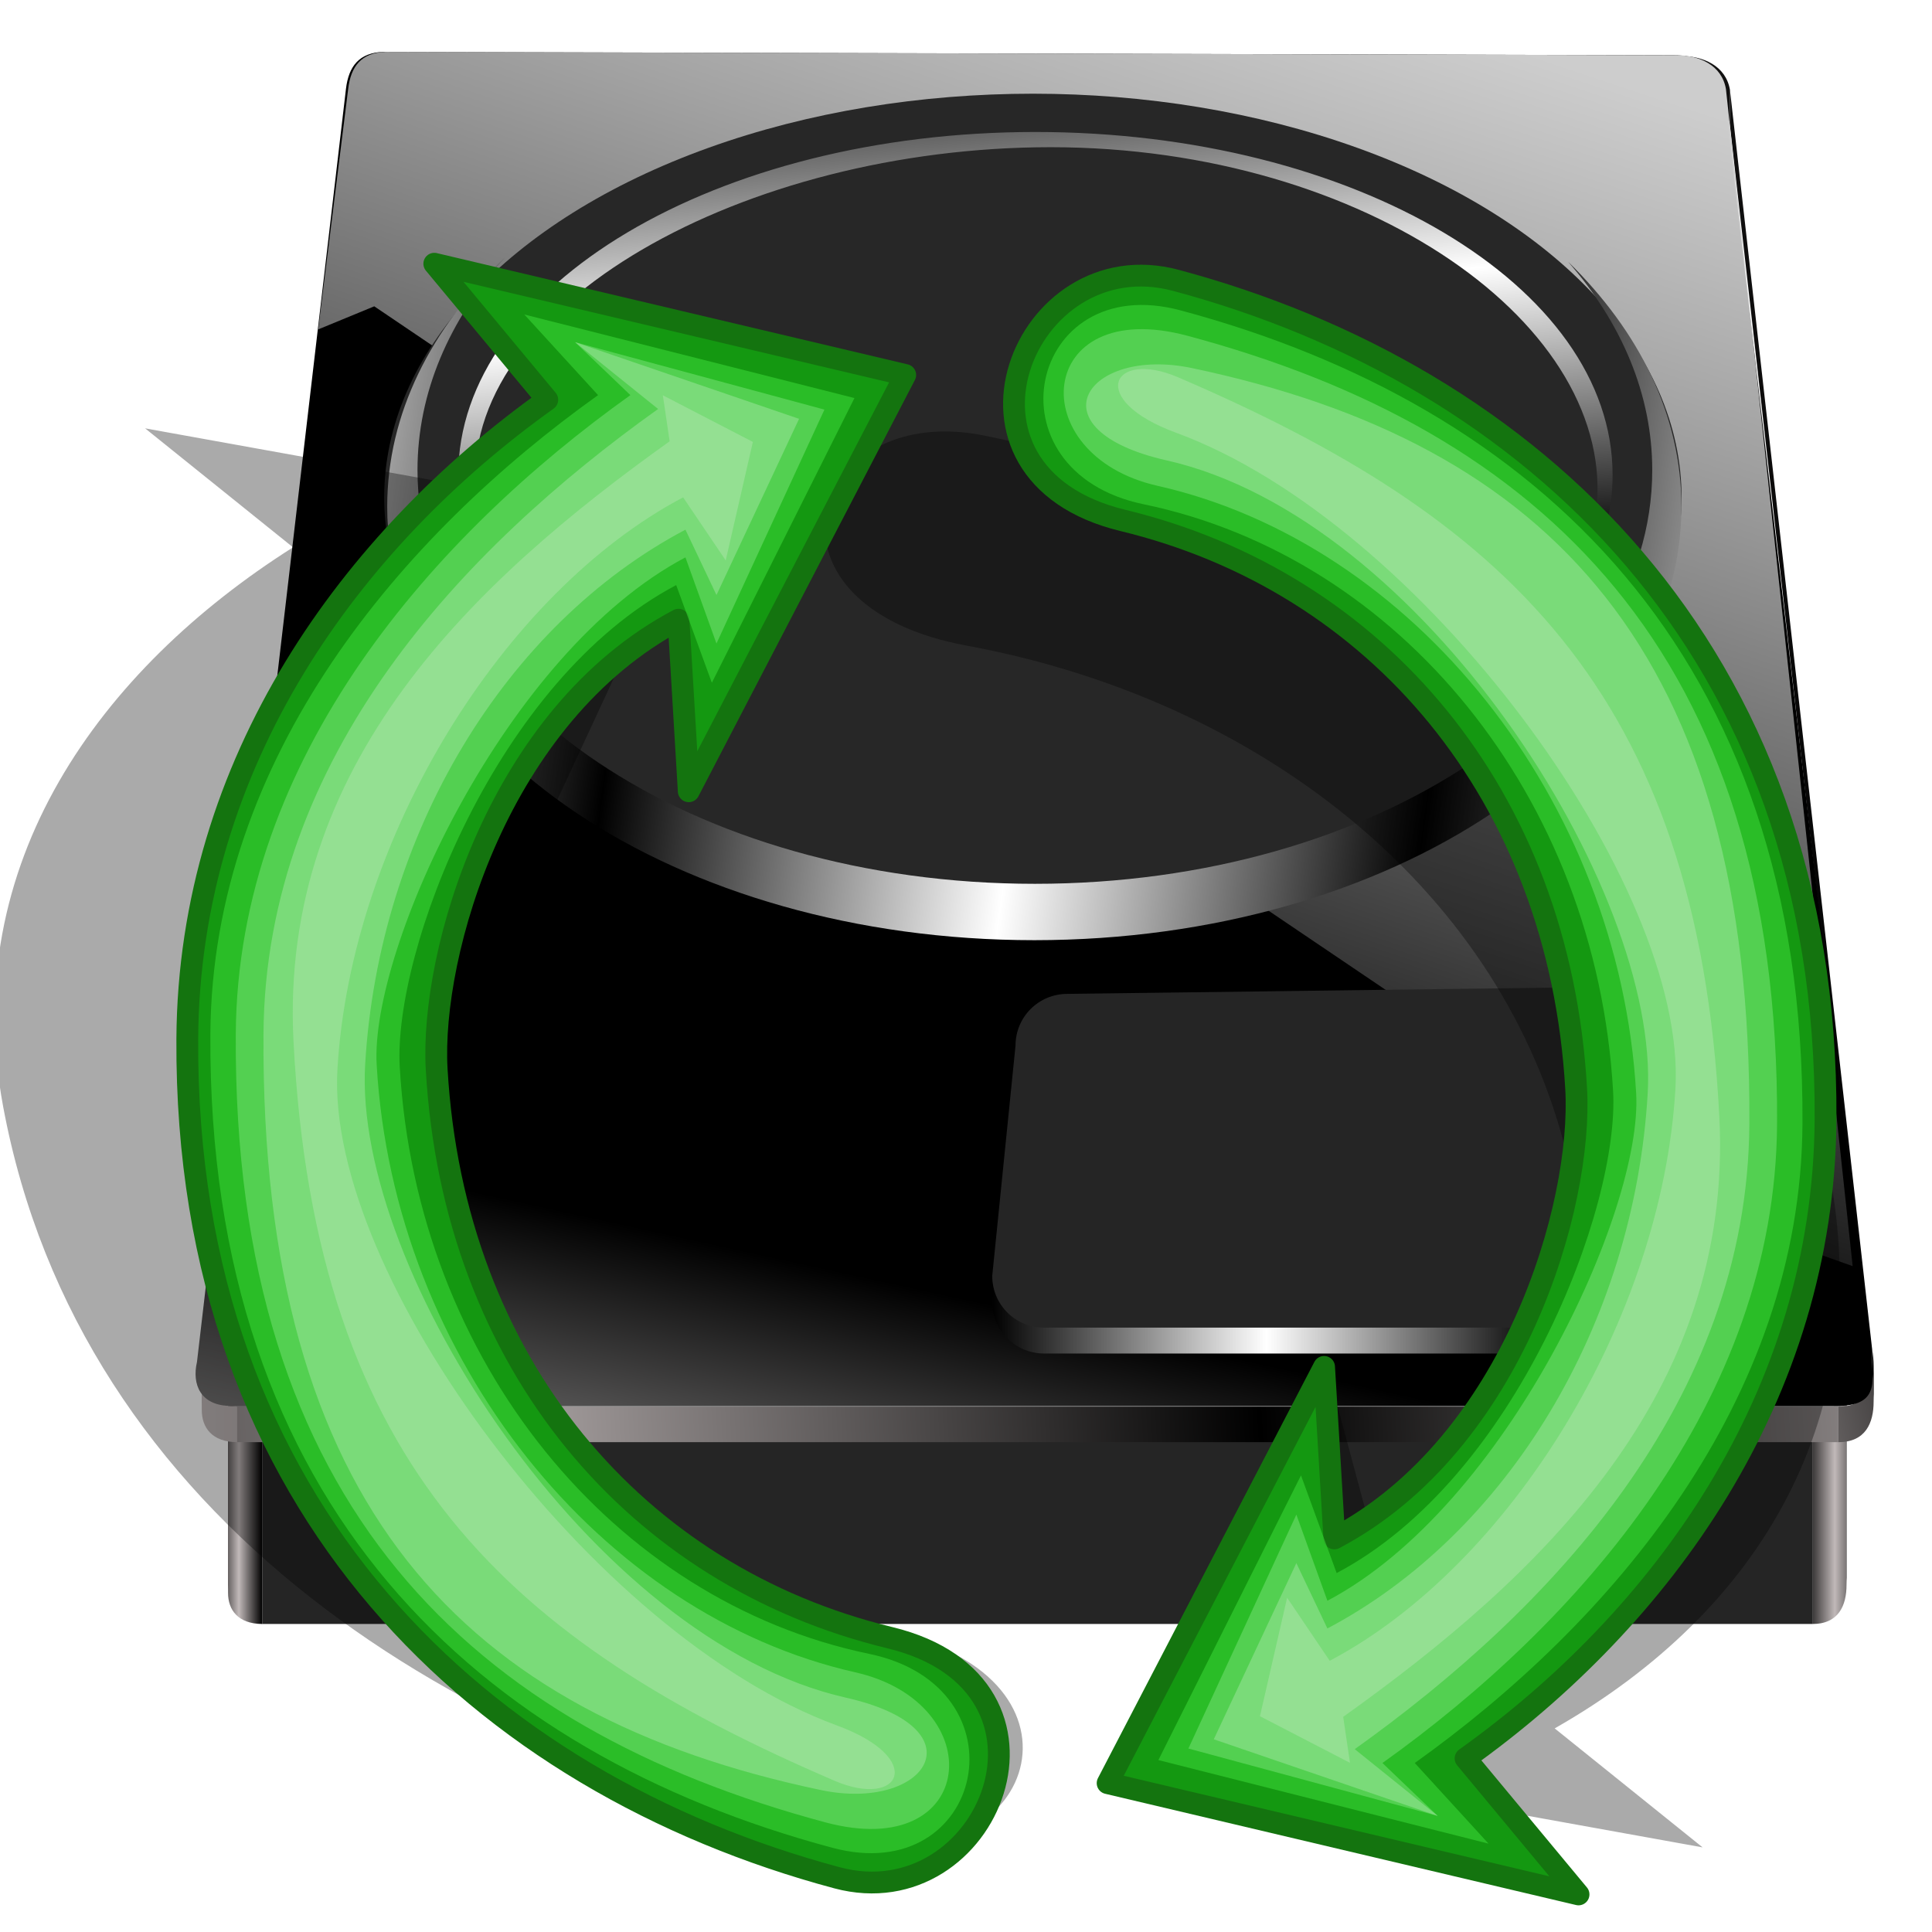 <?xml version="1.0" encoding="UTF-8" standalone="no"?>
<!-- Created with Inkscape (http://www.inkscape.org/) -->

<svg
   xmlns:dc="http://purl.org/dc/elements/1.1/"
   xmlns:cc="http://creativecommons.org/ns#"
   xmlns:rdf="http://www.w3.org/1999/02/22-rdf-syntax-ns#"
   xmlns:svg="http://www.w3.org/2000/svg"
   xmlns="http://www.w3.org/2000/svg"
   xmlns:xlink="http://www.w3.org/1999/xlink"
   xmlns:sodipodi="http://sodipodi.sourceforge.net/DTD/sodipodi-0.dtd"
   xmlns:inkscape="http://www.inkscape.org/namespaces/inkscape"
   width="255"
   height="255"
   viewBox="0 0 67.469 67.469"
   version="1.1"
   id="svg8"
   inkscape:version="0.92.5 (2060ec1f9f, 2020-04-08)"
   sodipodi:docname="Systemback.svg">
  <defs
     id="defs2">
    <clipPath
       clipPathUnits="userSpaceOnUse"
       id="clipPath2059">
      <path
         d="m -10.1,231.685 c 3.559,2.506 4.832,-0.585 2.965,-3.064 -3.182,-4.225 -6.444,-9.84 -12.355,-15.913 -2.595,-2.669 -11.861,-7.808 -11.861,-7.808 0,0 -0.115,-2.188 -0.099,-3.064 0.011,-0.582 -0.566,-0.564 -0.89,-0.297 -0.782,0.645 -2.471,2.57 -2.471,2.57 l -1.68,-0.099 -1.087,-1.581 c -0.297,-0.411 -0.636,-0.346 -0.89,0 -0.545,1.85 -0.879,3.885 -3.459,3.954 l 4.448,3.954 c 7.766,1.553 15.579,5.585 20.262,14.332 0,0 4.526,5.194 7.116,7.018 z"
         id="path2061"
         sodipodi:nodetypes="csscsscccccccs"
         inkscape:connector-curvature="0"
         stroke-dasharray="none"
         stroke-opacity="1"
         fill="#ffffff"
         fill-rule="evenodd"
         stroke="none"
         stroke-linejoin="miter"
         fill-opacity="1"
         stroke-linecap="butt"
         stroke-width="0.048"
         stroke-miterlimit="4" />
    </clipPath>
    <clipPath
       id="clipPath2059-5"
       clipPathUnits="userSpaceOnUse">
      <path
         stroke-miterlimit="4"
         stroke-width="0.048"
         stroke-linecap="butt"
         fill-opacity="1"
         stroke-linejoin="miter"
         stroke="none"
         fill-rule="evenodd"
         fill="#ffffff"
         stroke-opacity="1"
         stroke-dasharray="none"
         inkscape:connector-curvature="0"
         sodipodi:nodetypes="csscsscccccccs"
         id="path2061-3"
         d="m -10.1,231.685 c 3.559,2.506 4.832,-0.585 2.965,-3.064 -3.182,-4.225 -6.444,-9.84 -12.355,-15.913 -2.595,-2.669 -11.861,-7.808 -11.861,-7.808 0,0 -0.115,-2.188 -0.099,-3.064 0.011,-0.582 -0.566,-0.564 -0.89,-0.297 -0.782,0.645 -2.471,2.57 -2.471,2.57 l -1.68,-0.099 -1.087,-1.581 c -0.297,-0.411 -0.636,-0.346 -0.89,0 -0.545,1.85 -0.879,3.885 -3.459,3.954 l 4.448,3.954 c 7.766,1.553 15.579,5.585 20.262,14.332 0,0 4.526,5.194 7.116,7.018 z" />
    </clipPath>
    <clipPath
       id="clipPath">
      <path
         fill-opacity="0.95"
         stroke="none"
         fill="#1b1b1b"
         sodipodi:nodetypes="csssscc"
         inkscape:connector-curvature="0"
         id="rect5264"
         d="m -515.73,435.564 v 5.838 c 0,9.743 -7.844,17.587 -17.587,17.587 h -135.051 c -9.743,0 -17.587,-7.844 -17.587,-17.587 v -5.838 z" />
    </clipPath>
    <clipPath
       clipPathUnits="userSpaceOnUse"
       id="clipPath2059-7">
      <path
         d="m -10.1,231.685 c 3.559,2.506 4.832,-0.585 2.965,-3.064 -3.182,-4.225 -6.444,-9.84 -12.355,-15.913 -2.595,-2.669 -11.861,-7.808 -11.861,-7.808 0,0 -0.115,-2.188 -0.099,-3.064 0.011,-0.582 -0.566,-0.564 -0.89,-0.297 -0.782,0.645 -2.471,2.57 -2.471,2.57 l -1.68,-0.099 -1.087,-1.581 c -0.297,-0.411 -0.636,-0.346 -0.89,0 -0.545,1.85 -0.879,3.885 -3.459,3.954 l 4.448,3.954 c 7.766,1.553 15.579,5.585 20.262,14.332 0,0 4.526,5.194 7.116,7.018 z"
         id="path2061-5"
         sodipodi:nodetypes="csscsscccccccs"
         inkscape:connector-curvature="0"
         stroke-dasharray="none"
         stroke-opacity="1"
         fill="#ffffff"
         fill-rule="evenodd"
         stroke="none"
         stroke-linejoin="miter"
         fill-opacity="1"
         stroke-linecap="butt"
         stroke-width="0.048"
         stroke-miterlimit="4" />
    </clipPath>
    <clipPath
       clipPathUnits="userSpaceOnUse"
       id="clipPath1162">
      <path
         stroke-miterlimit="4"
         stroke-width="0.071"
         stroke-linecap="round"
         fill-opacity="0.347"
         stroke-linejoin="round"
         stroke="none"
         fill="#000000"
         stroke-opacity="1"
         stroke-dasharray="none"
         inkscape:connector-curvature="0"
         d="m -65.65,239.846 c -9.358,0 -16.952,7.594 -16.952,16.952 0,9.358 7.594,16.941 16.952,16.941 0.292,0 0.579,-0.008 0.868,-0.022 2.123,-0.108 4.148,-0.606 5.995,-1.424 l 2.67,3.971 c -0.226,0.495 -0.245,0.964 -0.011,1.313 l 15.673,23.326 c 0.495,0.737 1.944,0.632 3.248,-0.245 1.304,-0.876 1.964,-2.177 1.468,-2.914 L -51.423,274.417 c -0.233,-0.347 -0.683,-0.499 -1.224,-0.478 l -2.558,-3.804 c 3.96,-3.1 6.507,-7.92 6.507,-13.337 0,-9.358 -7.594,-16.952 -16.952,-16.952 z m 0,2.581 c 7.929,0 14.371,6.442 14.371,14.371 0,7.929 -6.442,14.36 -14.371,14.36 -7.929,0 -14.349,-6.431 -14.349,-14.36 0,-0.248 -0.001,-0.489 0.011,-0.734 0.384,-7.586 6.657,-13.637 14.338,-13.637 z"
         id="path1164" />
    </clipPath>
    <linearGradient
       id="linearGradient4331">
      <stop
         stop-opacity="1"
         stop-color="#cdcdcd"
         id="stop4333" />
      <stop
         stop-opacity="0"
         stop-color="#ffffff"
         offset="1"
         id="stop4335" />
    </linearGradient>
    <linearGradient
       id="linearGradient3363">
      <stop
         stop-opacity="1"
         stop-color="#ffffff"
         id="stop3365" />
      <stop
         stop-opacity="0"
         stop-color="#ffffff"
         id="stop3367"
         offset="1" />
    </linearGradient>
    <linearGradient
       inkscape:collect="always"
       id="linearGradient3247">
      <stop
         stop-opacity="1"
         stop-color="#000000"
         id="stop3249" />
      <stop
         stop-opacity="1"
         stop-color="#ffffff"
         offset="1"
         id="stop3252" />
    </linearGradient>
    <linearGradient
       id="linearGradient3249">
      <stop
         stop-opacity="1"
         stop-color="#c1b9b9"
         id="stop3251" />
      <stop
         stop-opacity="1"
         stop-color="#000000"
         offset="1"
         id="stop3253" />
    </linearGradient>
    <linearGradient
       id="linearGradient3578">
      <stop
         stop-opacity="1"
         stop-color="#000000"
         id="stop3580" />
      <stop
         stop-opacity="1"
         stop-color="#fffcfc"
         offset="1"
         id="stop3582" />
    </linearGradient>
    <linearGradient
       y2="150.67"
       x2="410.32"
       y1="151.69"
       x1="356.12"
       spreadMethod="reflect"
       gradientUnits="userSpaceOnUse"
       id="linearGradient3444"
       xlink:href="#linearGradient3249"
       inkscape:collect="always" />
    <linearGradient
       y2="224.35"
       x2="505.34"
       y1="224.35"
       x1="509.83"
       spreadMethod="reflect"
       gradientUnits="userSpaceOnUse"
       id="linearGradient3452"
       xlink:href="#linearGradient3249"
       inkscape:collect="always" />
    <linearGradient
       y2="221.35"
       x2="288.38"
       y1="221.35"
       x1="285.1"
       spreadMethod="reflect"
       gradientUnits="userSpaceOnUse"
       id="linearGradient3460"
       xlink:href="#linearGradient3249"
       inkscape:collect="always" />
    <linearGradient
       y2="121.35"
       x2="671.29"
       y1="5.923"
       x1="650.77"
       gradientUnits="userSpaceOnUse"
       id="linearGradient3464"
       xlink:href="#linearGradient3363"
       inkscape:collect="always" />
    <linearGradient
       y2="127.56"
       x2="759.91"
       y1="127.56"
       x1="524.49"
       spreadMethod="reflect"
       gradientUnits="userSpaceOnUse"
       id="linearGradient3487"
       xlink:href="#linearGradient3249"
       inkscape:collect="always" />
    <linearGradient
       y2="265.57"
       x2="516.4"
       y1="183.84"
       x1="534.28"
       gradientUnits="userSpaceOnUse"
       id="linearGradient3509"
       xlink:href="#linearGradient3578"
       inkscape:collect="always" />
    <linearGradient
       y2="174.3"
       x2="615.2"
       y1="15.352"
       x1="668.38"
       gradientTransform="translate(-513.835,-15.122)"
       gradientUnits="userSpaceOnUse"
       id="linearGradient3511"
       xlink:href="#linearGradient4331"
       inkscape:collect="always" />
    <linearGradient
       y2="135.43"
       x2="127.25"
       y1="129.53"
       x1="80.73"
       spreadMethod="reflect"
       gradientTransform="matrix(0.983,0,0,0.953,-2.725,28.643)"
       gradientUnits="userSpaceOnUse"
       id="linearGradient3513"
       xlink:href="#linearGradient3247"
       inkscape:collect="always" />
    <linearGradient
       y2="81.66"
       x2="109.29"
       y1="81.66"
       x1="57.09"
       spreadMethod="reflect"
       gradientUnits="userSpaceOnUse"
       id="linearGradient3515"
       xlink:href="#linearGradient3247"
       inkscape:collect="always" />
    <linearGradient
       y2="143.86"
       x2="124.57"
       y1="100.83"
       x1="128.75"
       spreadMethod="reflect"
       gradientTransform="matrix(1.097,0,0,-0.943,-11.843,186.003)"
       gradientUnits="userSpaceOnUse"
       id="linearGradient3517"
       xlink:href="#linearGradient3247"
       inkscape:collect="always" />
    <linearGradient
       inkscape:collect="always"
       xlink:href="#linearGradient3249"
       id="linearGradient1146"
       gradientUnits="userSpaceOnUse"
       x1="356.12"
       y1="151.69"
       x2="410.32"
       y2="150.67"
       spreadMethod="reflect" />
    <linearGradient
       inkscape:collect="always"
       xlink:href="#linearGradient3249"
       id="linearGradient1148"
       gradientUnits="userSpaceOnUse"
       x1="356.12"
       y1="151.69"
       x2="410.32"
       y2="150.67"
       spreadMethod="reflect" />
    <linearGradient
       inkscape:collect="always"
       xlink:href="#linearGradient3249"
       id="linearGradient1150"
       gradientUnits="userSpaceOnUse"
       x1="356.12"
       y1="151.69"
       x2="410.32"
       y2="150.67"
       spreadMethod="reflect" />
    <linearGradient
       inkscape:collect="always"
       xlink:href="#linearGradient3249"
       id="linearGradient1152"
       gradientUnits="userSpaceOnUse"
       x1="356.12"
       y1="151.69"
       x2="410.32"
       y2="150.67"
       spreadMethod="reflect" />
    <linearGradient
       inkscape:collect="always"
       xlink:href="#linearGradient3249"
       id="linearGradient1154"
       gradientUnits="userSpaceOnUse"
       x1="356.12"
       y1="151.69"
       x2="410.32"
       y2="150.67"
       spreadMethod="reflect" />
    <linearGradient
       inkscape:collect="always"
       xlink:href="#linearGradient3249"
       id="linearGradient1156"
       gradientUnits="userSpaceOnUse"
       x1="356.12"
       y1="151.69"
       x2="410.32"
       y2="150.67"
       spreadMethod="reflect" />
    <linearGradient
       inkscape:collect="always"
       xlink:href="#linearGradient3249"
       id="linearGradient1158"
       gradientUnits="userSpaceOnUse"
       x1="356.12"
       y1="151.69"
       x2="410.32"
       y2="150.67"
       spreadMethod="reflect" />
    <linearGradient
       inkscape:collect="always"
       xlink:href="#linearGradient3363"
       id="linearGradient1160"
       gradientUnits="userSpaceOnUse"
       x1="650.77"
       y1="5.923"
       x2="671.29"
       y2="121.35" />
    <linearGradient
       inkscape:collect="always"
       xlink:href="#linearGradient3363"
       id="linearGradient1162"
       gradientUnits="userSpaceOnUse"
       x1="650.77"
       y1="5.923"
       x2="671.29"
       y2="121.35" />
    <linearGradient
       inkscape:collect="always"
       xlink:href="#linearGradient3363"
       id="linearGradient1164"
       gradientUnits="userSpaceOnUse"
       x1="650.77"
       y1="5.923"
       x2="671.29"
       y2="121.35" />
    <linearGradient
       inkscape:collect="always"
       xlink:href="#linearGradient3363"
       id="linearGradient1166"
       gradientUnits="userSpaceOnUse"
       x1="650.77"
       y1="5.923"
       x2="671.29"
       y2="121.35" />
    <linearGradient
       inkscape:collect="always"
       xlink:href="#linearGradient3363"
       id="linearGradient1168"
       gradientUnits="userSpaceOnUse"
       x1="650.77"
       y1="5.923"
       x2="671.29"
       y2="121.35" />
    <linearGradient
       inkscape:collect="always"
       xlink:href="#linearGradient3363"
       id="linearGradient1170"
       gradientUnits="userSpaceOnUse"
       x1="650.77"
       y1="5.923"
       x2="671.29"
       y2="121.35" />
    <linearGradient
       inkscape:collect="always"
       xlink:href="#linearGradient3363"
       id="linearGradient1172"
       gradientUnits="userSpaceOnUse"
       x1="650.77"
       y1="5.923"
       x2="671.29"
       y2="121.35" />
    <linearGradient
       inkscape:collect="always"
       xlink:href="#linearGradient3363"
       id="linearGradient1174"
       gradientUnits="userSpaceOnUse"
       x1="650.77"
       y1="5.923"
       x2="671.29"
       y2="121.35" />
    <linearGradient
       inkscape:collect="always"
       xlink:href="#linearGradient3363"
       id="linearGradient1176"
       gradientUnits="userSpaceOnUse"
       x1="650.77"
       y1="5.923"
       x2="671.29"
       y2="121.35" />
    <linearGradient
       inkscape:collect="always"
       xlink:href="#linearGradient3363"
       id="linearGradient1178"
       gradientUnits="userSpaceOnUse"
       x1="650.77"
       y1="5.923"
       x2="671.29"
       y2="121.35" />
    <linearGradient
       inkscape:collect="always"
       xlink:href="#linearGradient3249"
       id="linearGradient1180"
       gradientUnits="userSpaceOnUse"
       x1="524.49"
       y1="127.56"
       x2="759.91"
       y2="127.56"
       spreadMethod="reflect" />
    <linearGradient
       inkscape:collect="always"
       xlink:href="#linearGradient3249"
       id="linearGradient1182"
       gradientUnits="userSpaceOnUse"
       x1="524.49"
       y1="127.56"
       x2="759.91"
       y2="127.56"
       spreadMethod="reflect" />
    <linearGradient
       inkscape:collect="always"
       xlink:href="#linearGradient3249"
       id="linearGradient1184"
       gradientUnits="userSpaceOnUse"
       x1="524.49"
       y1="127.56"
       x2="759.91"
       y2="127.56"
       spreadMethod="reflect" />
    <linearGradient
       inkscape:collect="always"
       xlink:href="#linearGradient3249"
       id="linearGradient1186"
       gradientUnits="userSpaceOnUse"
       x1="524.49"
       y1="127.56"
       x2="759.91"
       y2="127.56"
       spreadMethod="reflect" />
    <linearGradient
       inkscape:collect="always"
       xlink:href="#linearGradient3249"
       id="linearGradient1188"
       gradientUnits="userSpaceOnUse"
       x1="709.109"
       y1="138.794"
       x2="759.91"
       y2="127.56"
       spreadMethod="reflect" />
    <linearGradient
       inkscape:collect="always"
       xlink:href="#linearGradient3249"
       id="linearGradient1190"
       gradientUnits="userSpaceOnUse"
       x1="548.082"
       y1="134.301"
       x2="668.162"
       y2="127.56"
       spreadMethod="reflect" />
    <linearGradient
       inkscape:collect="always"
       xlink:href="#linearGradient3249"
       id="linearGradient1192"
       gradientUnits="userSpaceOnUse"
       x1="524.49"
       y1="127.56"
       x2="759.91"
       y2="127.56"
       spreadMethod="reflect" />
    <linearGradient
       inkscape:collect="always"
       xlink:href="#linearGradient3249"
       id="linearGradient1194"
       gradientUnits="userSpaceOnUse"
       x1="524.49"
       y1="127.56"
       x2="759.91"
       y2="127.56"
       spreadMethod="reflect" />
    <linearGradient
       inkscape:collect="always"
       xlink:href="#linearGradient3249"
       id="linearGradient1196"
       gradientUnits="userSpaceOnUse"
       x1="524.49"
       y1="127.56"
       x2="759.91"
       y2="127.56"
       spreadMethod="reflect" />
    <linearGradient
       inkscape:collect="always"
       xlink:href="#linearGradient3249"
       id="linearGradient1198"
       gradientUnits="userSpaceOnUse"
       x1="524.49"
       y1="127.56"
       x2="759.91"
       y2="127.56"
       spreadMethod="reflect" />
    <filter
       inkscape:collect="always"
       style="color-interpolation-filters:sRGB"
       id="filter1280"
       x="-0.023"
       width="1.047"
       y="-0.024"
       height="1.049">
      <feGaussianBlur
         inkscape:collect="always"
         stdDeviation="1.876"
         id="feGaussianBlur1282" />
    </filter>
  </defs>
  <sodipodi:namedview
     id="base"
     pagecolor="#ff0000"
     bordercolor="#666666"
     borderopacity="1.0"
     inkscape:pageopacity="0"
     inkscape:pageshadow="2"
     inkscape:zoom="2.85"
     inkscape:cx="127.5"
     inkscape:cy="128.72424"
     inkscape:document-units="px"
     inkscape:current-layer="layer1"
     showgrid="false"
     inkscape:snap-to-guides="false"
     inkscape:snap-grids="false"
     inkscape:snap-others="false"
     inkscape:object-nodes="false"
     inkscape:snap-nodes="false"
     inkscape:snap-global="false"
     inkscape:window-width="1920"
     inkscape:window-height="1056"
     inkscape:window-x="0"
     inkscape:window-y="0"
     inkscape:window-maximized="1"
     units="px"
     showguides="false" />
  <g
     inkscape:label="Layer 1"
     inkscape:groupmode="layer"
     id="layer1"
     transform="translate(0,-229.531)">
    <ellipse
       style="fill:#ffffff;fill-opacity:1;stroke:none;stroke-width:0.859;stroke-linecap:round;stroke-linejoin:round;stroke-miterlimit:4;stroke-dasharray:none;stroke-opacity:1"
       ry="0.628"
       rx="0"
       cy="266.206"
       cx="27.791"
       id="path3458"
       stroke-miterlimit="4" />
    <g
       id="g3396"
       transform="matrix(0.248,0,0,0.248,4.481,227.746)">
      <g
         id="g3263"
         transform="translate(-269.528,-2.669)">
        <g
           style="fill:url(#linearGradient3444);fill-opacity:1;fill-rule:evenodd;stroke:none;stroke-width:0;stroke-linecap:butt;stroke-linejoin:miter;stroke-miterlimit:4;stroke-dasharray:none;stroke-opacity:1"
           id="g2226"
           stroke-miterlimit="4">
          <path
             style="fill:url(#linearGradient1146);fill-opacity:1;stroke:none;stroke-width:0;stroke-miterlimit:4;stroke-dasharray:none"
             inkscape:connector-curvature="0"
             id="path2228"
             d="m 309.148,23.958 175.82,0.461 v 30 L 309.148,53.958 Z"
             stroke-miterlimit="4" />
          <path
             style="fill:url(#linearGradient1148);fill-opacity:1;stroke:none;stroke-width:0;stroke-miterlimit:4;stroke-dasharray:none"
             inkscape:connector-curvature="0"
             id="path2230"
             d="m 484.967,24.419 c 3.305,-0.044 6.369,1.363 6.922,4.615 v 30 c -0.553,-3.252 -3.617,-4.659 -6.922,-4.615 z"
             stroke-miterlimit="4" />
          <path
             style="fill:url(#linearGradient1150);fill-opacity:1;stroke:none;stroke-width:0;stroke-miterlimit:4;stroke-dasharray:none"
             inkscape:connector-curvature="0"
             id="path2232"
             d="m 491.889,29.034 19.382,171.666 v 30 L 491.889,59.034 Z"
             stroke-miterlimit="4" />
          <path
             style="fill:url(#linearGradient1152);fill-opacity:1;stroke:none;stroke-width:0;stroke-miterlimit:4;stroke-dasharray:none"
             inkscape:connector-curvature="0"
             id="path2234"
             d="m 511.271,200.7 c 0.127,0.763 0.205,1.552 0.205,2.324 v 30 c 0,-0.771 -0.078,-1.561 -0.205,-2.324 z"
             stroke-miterlimit="4" />
          <path
             style="fill:url(#linearGradient3452);fill-opacity:1;stroke:none;stroke-width:0;stroke-miterlimit:4;stroke-dasharray:none"
             inkscape:connector-curvature="0"
             id="path2236"
             d="m 511.476,203.024 c 0,2.899 -1.101,5.54 -4.82,5.521 v 30 c 3.719,0.019 4.82,-2.622 4.82,-5.521 z"
             stroke-miterlimit="4" />
          <path
             style="fill:#252525;fill-opacity:1;stroke:none;stroke-width:0;stroke-miterlimit:4;stroke-dasharray:none"
             inkscape:connector-curvature="0"
             id="path2238"
             d="M 506.656,208.545 H 288.382 v 30 h 218.275 z"
             stroke-miterlimit="4" />
          <path
             style="fill:url(#linearGradient1154);fill-opacity:1;stroke:none;stroke-width:0;stroke-miterlimit:4;stroke-dasharray:none"
             inkscape:connector-curvature="0"
             id="path2242"
             d="m 283.573,204.164 c 0,-0.524 0.067,-1.069 0.194,-1.618 v 30 c -0.127,0.549 -0.194,1.094 -0.194,1.618 z"
             stroke-miterlimit="4" />
          <path
             style="fill:url(#linearGradient1156);fill-opacity:1;stroke:none;stroke-width:0;stroke-miterlimit:4;stroke-dasharray:none"
             inkscape:connector-curvature="0"
             id="path2244"
             d="M 283.767,202.546 304.072,29.034 v 30 L 283.767,232.546 Z"
             stroke-miterlimit="4" />
          <path
             style="fill:url(#linearGradient1158);fill-opacity:1;stroke:none;stroke-width:0;stroke-miterlimit:4;stroke-dasharray:none"
             inkscape:connector-curvature="0"
             id="path2246"
             d="m 304.072,29.034 c 0.371,-3.169 1.849,-4.95 5.076,-5.076 v 30 c -3.227,0.126 -4.705,1.908 -5.076,5.076 z"
             stroke-miterlimit="4" />
          <path
             style="fill:url(#linearGradient3460);fill-opacity:1;stroke:none;stroke-width:0;stroke-miterlimit:4;stroke-dasharray:none"
             inkscape:connector-curvature="0"
             id="path2240"
             d="m 288.382,208.545 c -3.413,-0.019 -4.809,-1.987 -4.809,-4.381 v 30 c 0,2.395 1.395,4.362 4.809,4.381 z"
             stroke-miterlimit="4" />
        </g>
        <path
           style="fill:#999999;fill-rule:evenodd;stroke:none;stroke-width:0.968;stroke-linecap:butt;stroke-linejoin:miter;stroke-miterlimit:4;stroke-dasharray:none;stroke-opacity:1"
           inkscape:connector-curvature="0"
           d="m 309.44,25.014 175.82,0.461 c 3.305,-0.044 6.369,1.363 6.922,4.615 l 19.382,171.666 c 0.606,3.629 0.094,7.869 -4.615,7.845 H 288.674 c -4.16,-0.023 -5.323,-2.942 -4.615,-5.999 L 304.363,30.09 c 0.371,-3.169 1.849,-4.95 5.076,-5.076 z"
           sodipodi:nodetypes="ccccccccc"
           id="path2163"
           stroke-miterlimit="4" />
      </g>
      <g
         style="fill:url(#linearGradient3464);fill-opacity:1;fill-rule:evenodd;stroke:none;stroke-width:1;stroke-linecap:butt;stroke-linejoin:miter;stroke-opacity:1"
         transform="translate(-514.148,-15.122)"
         id="g3339">
        <path
           style="fill:url(#linearGradient1160);fill-opacity:1;stroke:none"
           inkscape:connector-curvature="0"
           id="path3341"
           d="m 550.911,29.72 181.618,0.477 v 5 L 550.911,34.72 Z" />
        <path
           style="fill:url(#linearGradient1162);fill-opacity:1;stroke:none"
           inkscape:connector-curvature="0"
           id="path3343"
           d="m 732.529,30.197 c 3.414,-0.046 6.579,1.408 7.15,4.767 v 5 c -0.571,-3.359 -3.736,-4.813 -7.15,-4.767 z" />
        <path
           style="fill:url(#linearGradient1164);fill-opacity:1;stroke:none"
           inkscape:connector-curvature="0"
           id="path3345"
           d="M 739.679,34.964 759.7,212.291 v 5 L 739.679,39.964 Z" />
        <path
           style="fill:url(#linearGradient1166);fill-opacity:1;stroke:none"
           inkscape:connector-curvature="0"
           id="path3347"
           d="m 759.7,212.291 c 0.132,0.788 0.212,1.604 0.212,2.401 v 5 c 0,-0.797 -0.081,-1.613 -0.212,-2.401 z" />
        <path
           style="fill:url(#linearGradient1168);fill-opacity:1;stroke:none"
           inkscape:connector-curvature="0"
           id="path3349"
           d="m 759.912,214.692 c 0,2.995 -1.137,5.723 -4.979,5.703 v 5 c 3.842,0.02 4.979,-2.708 4.979,-5.703 z" />
        <path
           style="fill:url(#linearGradient1170);fill-opacity:1;stroke:none"
           inkscape:connector-curvature="0"
           id="path3351"
           d="M 754.933,220.395 H 529.46 v 5 H 754.933 Z" />
        <path
           style="fill:url(#linearGradient1172);fill-opacity:1;stroke:none"
           inkscape:connector-curvature="0"
           id="path3353"
           d="m 529.46,220.395 c -3.526,-0.02 -4.967,-2.053 -4.967,-4.526 v 5 c 0,2.473 1.441,4.506 4.967,4.526 z" />
        <path
           style="fill:url(#linearGradient1174);fill-opacity:1;stroke:none"
           inkscape:connector-curvature="0"
           id="path3355"
           d="m 524.493,215.869 c 0,-0.541 0.069,-1.104 0.2,-1.671 v 5 c -0.131,0.567 -0.2,1.13 -0.2,1.671 z" />
        <path
           style="fill:url(#linearGradient1176);fill-opacity:1;stroke:none"
           inkscape:connector-curvature="0"
           id="path3357"
           d="M 524.693,214.198 545.668,34.964 v 5 L 524.693,219.198 Z" />
        <path
           style="fill:url(#linearGradient1178);fill-opacity:1;stroke:none"
           inkscape:connector-curvature="0"
           id="path3359"
           d="m 545.668,34.964 c 0.383,-3.273 1.91,-5.114 5.244,-5.244 v 5 c -3.333,0.13 -4.86,1.971 -5.244,5.244 z" />
      </g>
      <g
         id="g3383"
         transform="translate(-514.148,-15.122)">
        <g
           style="fill:url(#linearGradient3487);fill-opacity:1;fill-rule:evenodd;stroke:none;stroke-width:1;stroke-linecap:butt;stroke-linejoin:miter;stroke-opacity:1"
           id="g3304">
          <path
             style="fill:url(#linearGradient1180);fill-opacity:1;stroke:none"
             inkscape:connector-curvature="0"
             id="path3306"
             d="m 550.911,29.72 181.618,0.477 v 5 L 550.911,34.72 Z" />
          <path
             style="fill:url(#linearGradient1182);fill-opacity:1;stroke:none"
             inkscape:connector-curvature="0"
             id="path3308"
             d="m 732.529,30.197 c 3.414,-0.046 6.579,1.408 7.15,4.767 v 5 c -0.571,-3.359 -3.736,-4.813 -7.15,-4.767 z" />
          <path
             style="fill:url(#linearGradient1184);fill-opacity:1;stroke:none"
             inkscape:connector-curvature="0"
             id="path3310"
             d="M 739.679,34.964 759.7,212.291 v 5 L 739.679,39.964 Z" />
          <path
             style="fill:url(#linearGradient1186);fill-opacity:1;stroke:none"
             inkscape:connector-curvature="0"
             id="path3312"
             d="m 759.7,212.291 c 0.132,0.788 0.212,1.604 0.212,2.401 v 5 c 0,-0.797 -0.081,-1.613 -0.212,-2.401 z" />
          <path
             style="fill:url(#linearGradient1188);fill-opacity:1;stroke:none"
             inkscape:connector-curvature="0"
             id="path3314"
             d="m 759.912,214.692 c 0,2.995 -1.137,5.723 -4.979,5.703 v 5 c 3.842,0.02 4.979,-2.708 4.979,-5.703 z" />
          <path
             style="fill:url(#linearGradient1190);fill-opacity:1;stroke:none"
             inkscape:connector-curvature="0"
             id="path3316"
             d="M 754.933,220.395 H 529.46 v 5 H 754.933 Z" />
          <path
             style="fill:url(#linearGradient1192);fill-opacity:1;stroke:none"
             inkscape:connector-curvature="0"
             id="path3318"
             d="m 529.46,220.395 c -3.526,-0.02 -4.967,-2.053 -4.967,-4.526 v 5 c 0,2.473 1.441,4.506 4.967,4.526 z" />
          <path
             style="fill:url(#linearGradient1194);fill-opacity:1;stroke:none"
             inkscape:connector-curvature="0"
             id="path3320"
             d="m 524.493,215.869 c 0,-0.541 0.069,-1.104 0.2,-1.671 v 5 c -0.131,0.567 -0.2,1.13 -0.2,1.671 z" />
          <path
             style="fill:url(#linearGradient1196);fill-opacity:1;stroke:none"
             inkscape:connector-curvature="0"
             id="path3322"
             d="M 524.693,214.198 545.668,34.964 v 5 L 524.693,219.198 Z" />
          <path
             style="fill:url(#linearGradient1198);fill-opacity:1;stroke:none"
             inkscape:connector-curvature="0"
             id="path3324"
             d="m 545.668,34.964 c 0.383,-3.273 1.91,-5.114 5.244,-5.244 v 5 c -3.333,0.13 -4.86,1.971 -5.244,5.244 z" />
        </g>
        <path
           style="fill:url(#linearGradient3509);fill-opacity:1;fill-rule:evenodd;stroke:none;stroke-width:1;stroke-linecap:butt;stroke-linejoin:miter;stroke-opacity:1"
           inkscape:connector-curvature="0"
           id="path2161"
           sodipodi:nodetypes="ccccccccc"
           d="m 550.035,29.62 181.618,0.477 c 3.414,-0.046 6.579,1.408 7.15,4.767 l 20.646,177.64 c 0.626,4.998 1.034,7.973 -5.392,7.791 H 528.584 c -4.298,-0.024 -5.498,-3.039 -4.767,-6.197 L 544.792,34.863 c 0.383,-3.273 1.91,-5.114 5.244,-5.244 z" />
      </g>
      <path
         style="fill:url(#linearGradient3511);fill-opacity:1;fill-rule:evenodd;stroke:none;stroke-width:1;stroke-linecap:butt;stroke-linejoin:miter;stroke-opacity:1"
         inkscape:connector-curvature="0"
         id="path3361"
         sodipodi:nodetypes="ccccccccc"
         d="m 36.2,14.498 181.618,0.477 c 3.414,-0.046 6.579,1.408 7.15,4.767 L 242.812,185.487 225.516,179.339 34.632,50.331 l -7.896,3.253 4.22,-33.842 c 0.383,-3.273 1.91,-5.114 5.244,-5.244 z" />
      <g
         transform="matrix(1.251,0,0,1.251,-25.511,-98.804)"
         id="g3460">
        <ellipse
           style="fill:#272727;fill-opacity:1;stroke:none;stroke-width:3;stroke-linecap:round;stroke-linejoin:round;stroke-miterlimit:4;stroke-dasharray:none;stroke-opacity:1"
           ry="39.481"
           rx="74.889"
           cy="147.9"
           cx="116.56"
           id="path3456"
           transform="matrix(0.975,0,0,1.151,8.566,-29.509)"
           stroke-miterlimit="4" />
        <path
           style="fill:url(#linearGradient3513);fill-opacity:1;stroke:none;stroke-width:0;stroke-linecap:round;stroke-linejoin:round;stroke-miterlimit:4;stroke-dasharray:none;stroke-opacity:1"
           inkscape:connector-curvature="0"
           id="path2472"
           d="m 62.806,113.696 c -8.347,7.941 -13.272,17.62 -13.272,28.065 0,26.944 32.633,48.8 72.84,48.8 40.207,0 72.84,-21.856 72.84,-48.8 0,-10.227 -4.717,-19.712 -12.749,-27.558 6.007,6.889 9.462,14.897 9.462,23.447 0,25.71 -31.126,46.566 -69.492,46.566 -38.365,0 -69.492,-20.856 -69.492,-46.566 0,-8.751 3.59,-16.956 9.862,-23.953 z"
           stroke-miterlimit="4" />
      </g>
      <g
         transform="matrix(0.74,0,0,0.74,79.391,132.579)"
         id="g3464">
        <path
           style="fill:url(#linearGradient3515);fill-opacity:1;stroke:none;stroke-width:0;stroke-linecap:round;stroke-linejoin:round;stroke-miterlimit:4;stroke-opacity:1"
           inkscape:connector-curvature="0"
           d="m 57.406,75.188 -0.312,3.094 c 0,5.455 4.42,9.844 9.875,9.844 H 192 c 5.455,0 9.844,-4.389 9.844,-9.844 L 201.5,75.406 c -1.122,4.205 -4.932,7.312 -9.5,7.312 H 66.969 c -4.648,-3e-6 -8.517,-3.214 -9.562,-7.531 z"
           id="rect3256"
           stroke-miterlimit="4" />
        <path
           style="fill:#252525;fill-opacity:1;stroke:none;stroke-width:0;stroke-linecap:round;stroke-linejoin:round;stroke-miterlimit:4;stroke-opacity:1"
           inkscape:connector-curvature="0"
           d="M 71.385,19.692 186.585,18.215 c 5.455,0 9.846,4.391 9.846,9.846 l 5.415,45.292 C 201.846,78.809 197.455,83.2 192,83.2 H 66.954 c -5.455,0 -9.846,-4.391 -9.846,-9.846 l 4.431,-43.815 c 0,-5.455 4.391,-9.846 9.846,-9.846 z"
           id="path3578"
           sodipodi:nodetypes="ccccccccc"
           stroke-miterlimit="4" />
      </g>
      <path
         style="fill:url(#linearGradient3517);fill-opacity:1;stroke:none;stroke-width:0;stroke-linecap:round;stroke-linejoin:round;stroke-miterlimit:4;stroke-dasharray:none;stroke-opacity:1"
         inkscape:connector-curvature="0"
         sodipodi:nodetypes="cssscsssc"
         id="path3388"
         d="M 61.272,101.841 C 51.959,93.983 46.464,84.406 46.464,74.071 c 0,-26.662 36.41,-48.289 81.271,-48.289 44.861,0 81.271,21.627 81.271,48.289 0,10.12 -5.263,19.505 -14.225,27.269 6.702,-6.817 11.384,-14.766 12.029,-23.201 C 208.815,51.896 172.527,27.176 127.804,27.941 85,28.674 45.21,51.145 49.092,78.139 50.325,86.71 54.274,94.918 61.272,101.841 Z"
         stroke-miterlimit="4" />
    </g>
    <path
       d="M 54.971,54.466 67.801,69.913 C 45.634,85.727 27.106,110.961 26.924,142.486 c -0.31,53.532 33.733,84.53 73.771,95.256 17.269,4.626 28.031,-21.933 6.004,-27.262 -28.759,-6.957 -49.526,-31.052 -51.457,-64.529 -0.761,-13.19 7.034,-40.281 27.457,-51.062 l 1.166,19.48 24.58,-47.268 z m 81.408,0.422 c -14.335,0.689 -21.304,22.956 -1.342,27.785 28.759,6.957 49.528,31.052 51.459,64.529 0.761,13.19 -7.036,40.281 -27.459,51.062 l -1.164,-19.48 -24.58,47.268 53.475,12.635 -12.83,-15.447 c 23.549,-15.246 39.369,-40.742 39.246,-72.572 -0.207,-53.533 -32.102,-84.53 -72.141,-95.256 -1.619,-0.434 -3.181,-0.595 -4.664,-0.523 z"
       id="path4474"
       inkscape:connector-curvature="0"
       transform="matrix(0.34,0,0.052,0.269,-16.455,229.838)"
       stroke-miterlimit="4"
       style="opacity:1;fill:#000000;fill-opacity:0.333;fill-rule:nonzero;stroke:none;stroke-width:2.8;stroke-linecap:round;stroke-linejoin:round;stroke-miterlimit:4;stroke-dasharray:none;stroke-dashoffset:0;stroke-opacity:1;filter:url(#filter1280)" />
    <g
       id="g4229"
       transform="matrix(0.285,0,0,0.285,-1.894,228.337)">
      <path
         sodipodi:nodetypes="ccsssscccc"
         inkscape:connector-curvature="0"
         id="path4472"
         d="M 59.861,36.504 73.706,53.172 C 49.786,70.236 29.792,97.467 29.595,131.486 c -0.335,57.768 36.402,91.218 79.608,102.793 18.636,4.992 30.249,-23.669 6.479,-29.419 -31.034,-7.508 -53.445,-33.51 -55.529,-69.635 -0.821,-14.234 7.592,-43.466 29.631,-55.101 l 1.257,21.021 26.524,-51.008 z"
         stroke-miterlimit="4"
         style="opacity:1;fill:#149811;fill-opacity:1;fill-rule:nonzero;stroke:#14740f;stroke-width:2.671;stroke-linecap:round;stroke-linejoin:round;stroke-miterlimit:4;stroke-dasharray:none;stroke-dashoffset:0;stroke-opacity:1" />
      <path
         style="opacity:1;fill:#42e43e;fill-opacity:0.49;fill-rule:nonzero;stroke:none;stroke-width:2.671;stroke-linecap:round;stroke-linejoin:round;stroke-miterlimit:4;stroke-dasharray:none;stroke-dashoffset:0;stroke-opacity:1"
         stroke-miterlimit="4"
         d="m 70.893,42.727 9.036,9.879 c -23.92,17.064 -47.309,44.295 -47.506,78.315 -0.335,57.768 33.008,88.107 76.214,99.681 18.636,4.992 24.025,-19.709 4.499,-23.762 C 81.874,200.35 57.712,171.067 55.628,134.941 54.807,120.708 67.463,87.515 89.502,75.88 l 4.369,11.969 17.473,-34.884 z"
         id="path4217"
         inkscape:connector-curvature="0"
         sodipodi:nodetypes="ccsssscccc" />
      <path
         sodipodi:nodetypes="ccsssscccc"
         inkscape:connector-curvature="0"
         id="path4221"
         d="m 77.117,46.121 6.773,6.485 c -23.92,17.064 -48.157,44.295 -48.354,78.315 -0.335,57.768 29.047,84.995 72.254,96.569 18.636,4.992 20.348,-14.617 3.65,-18.387 C 80.295,202.07 54.883,170.784 52.8,134.659 51.979,120.425 68.595,84.121 90.634,72.486 l 3.803,10.555 13.229,-28.661 z"
         stroke-miterlimit="4"
         style="opacity:1;fill:#7fe57d;fill-opacity:0.49;fill-rule:nonzero;stroke:none;stroke-width:2.671;stroke-linecap:round;stroke-linejoin:round;stroke-miterlimit:4;stroke-dasharray:none;stroke-dashoffset:0;stroke-opacity:1" />
      <path
         style="opacity:1;fill:#a4e7a3;fill-opacity:0.49;fill-rule:nonzero;stroke:none;stroke-width:2.671;stroke-linecap:round;stroke-linejoin:round;stroke-miterlimit:4;stroke-dasharray:none;stroke-dashoffset:0;stroke-opacity:1"
         stroke-miterlimit="4"
         d="m 77.117,46.121 10.168,8.182 c -23.92,17.064 -48.157,42.598 -48.354,76.617 -0.335,57.768 24.521,83.404 68.294,92.609 12.978,2.729 19.782,-7.546 3.085,-11.316 -31.145,-7.032 -60.393,-52.413 -58.923,-77.555 1.655,-28.329 17.209,-53.932 39.248,-65.567 l 3.803,8.009 10.118,-21.589 z"
         id="path4223"
         inkscape:connector-curvature="0"
         sodipodi:nodetypes="ccsssscccc" />
      <path
         sodipodi:nodetypes="ccsssscccc"
         inkscape:connector-curvature="0"
         id="path4225"
         d="m 87.866,52.627 0.833,5.636 c -23.92,17.064 -47.838,39.531 -46.091,73.506 2.693,52.385 26.75,73.643 66.313,90.629 8.086,3.472 11.296,-2.737 0.256,-6.79 C 79.203,204.605 46.521,160.367 47.991,135.224 49.646,106.896 68.312,76.766 90.351,65.131 l 5.218,7.726 3.329,-14.517 z"
         stroke-miterlimit="4"
         style="opacity:1;fill:#c6ebc5;fill-opacity:0.338;fill-rule:nonzero;stroke:none;stroke-width:2.671;stroke-linecap:round;stroke-linejoin:round;stroke-miterlimit:4;stroke-dasharray:none;stroke-dashoffset:0;stroke-opacity:1" />
    </g>
    <g
       id="g4223"
       transform="matrix(-0.285,0,0,-0.285,72.186,306.091)">
      <path
         style="opacity:1;fill:#149811;fill-opacity:1;fill-rule:nonzero;stroke:#14740f;stroke-width:2.671;stroke-linecap:round;stroke-linejoin:round;stroke-miterlimit:4;stroke-dasharray:none;stroke-dashoffset:0;stroke-opacity:1"
         stroke-miterlimit="4"
         d="M 59.861,36.504 73.706,53.172 C 49.786,70.236 29.792,97.467 29.595,131.486 c -0.335,57.768 36.402,91.218 79.608,102.793 18.636,4.992 30.249,-23.669 6.479,-29.419 -31.034,-7.508 -53.445,-33.51 -55.529,-69.635 -0.821,-14.234 7.592,-43.466 29.631,-55.101 l 1.257,21.021 26.524,-51.008 z"
         id="path4226"
         inkscape:connector-curvature="0"
         sodipodi:nodetypes="ccsssscccc" />
      <path
         sodipodi:nodetypes="ccsssscccc"
         inkscape:connector-curvature="0"
         id="path4228"
         d="m 70.893,42.727 9.036,9.879 c -23.92,17.064 -47.309,44.295 -47.506,78.315 -0.335,57.768 33.008,88.107 76.214,99.681 18.636,4.992 24.025,-19.709 4.499,-23.762 C 81.874,200.35 57.712,171.067 55.628,134.941 54.807,120.708 67.463,87.515 89.502,75.88 l 4.369,11.969 17.473,-34.884 z"
         stroke-miterlimit="4"
         style="opacity:1;fill:#42e43e;fill-opacity:0.49;fill-rule:nonzero;stroke:none;stroke-width:2.671;stroke-linecap:round;stroke-linejoin:round;stroke-miterlimit:4;stroke-dasharray:none;stroke-dashoffset:0;stroke-opacity:1" />
      <path
         style="opacity:1;fill:#7fe57d;fill-opacity:0.49;fill-rule:nonzero;stroke:none;stroke-width:2.671;stroke-linecap:round;stroke-linejoin:round;stroke-miterlimit:4;stroke-dasharray:none;stroke-dashoffset:0;stroke-opacity:1"
         stroke-miterlimit="4"
         d="m 77.117,46.121 6.773,6.485 c -23.92,17.064 -48.157,44.295 -48.354,78.315 -0.335,57.768 29.047,84.995 72.254,96.569 18.636,4.992 20.348,-14.617 3.65,-18.387 C 80.295,202.07 54.883,170.784 52.8,134.659 51.979,120.425 68.595,84.121 90.634,72.486 l 3.803,10.555 13.229,-28.661 z"
         id="path4230"
         inkscape:connector-curvature="0"
         sodipodi:nodetypes="ccsssscccc" />
      <path
         sodipodi:nodetypes="ccsssscccc"
         inkscape:connector-curvature="0"
         id="path4232"
         d="m 77.117,46.121 10.168,8.182 c -23.92,17.064 -48.157,42.598 -48.354,76.617 -0.335,57.768 24.521,83.404 68.294,92.609 12.978,2.729 19.782,-7.546 3.085,-11.316 -31.145,-7.032 -60.393,-52.413 -58.923,-77.555 1.655,-28.329 17.209,-53.932 39.248,-65.567 l 3.803,8.009 10.118,-21.589 z"
         stroke-miterlimit="4"
         style="opacity:1;fill:#a4e7a3;fill-opacity:0.49;fill-rule:nonzero;stroke:none;stroke-width:2.671;stroke-linecap:round;stroke-linejoin:round;stroke-miterlimit:4;stroke-dasharray:none;stroke-dashoffset:0;stroke-opacity:1" />
      <path
         style="opacity:1;fill:#c6ebc5;fill-opacity:0.338;fill-rule:nonzero;stroke:none;stroke-width:2.671;stroke-linecap:round;stroke-linejoin:round;stroke-miterlimit:4;stroke-dasharray:none;stroke-dashoffset:0;stroke-opacity:1"
         stroke-miterlimit="4"
         d="m 87.866,52.627 0.833,5.636 c -23.92,17.064 -47.838,39.531 -46.091,73.506 2.693,52.385 26.75,73.643 66.313,90.629 8.086,3.472 11.296,-2.737 0.256,-6.79 C 79.203,204.605 46.521,160.367 47.991,135.224 49.646,106.896 68.312,76.766 90.351,65.131 l 5.218,7.726 3.329,-14.517 z"
         id="path4234"
         inkscape:connector-curvature="0"
         sodipodi:nodetypes="ccsssscccc" />
    </g>
  </g>
</svg>
